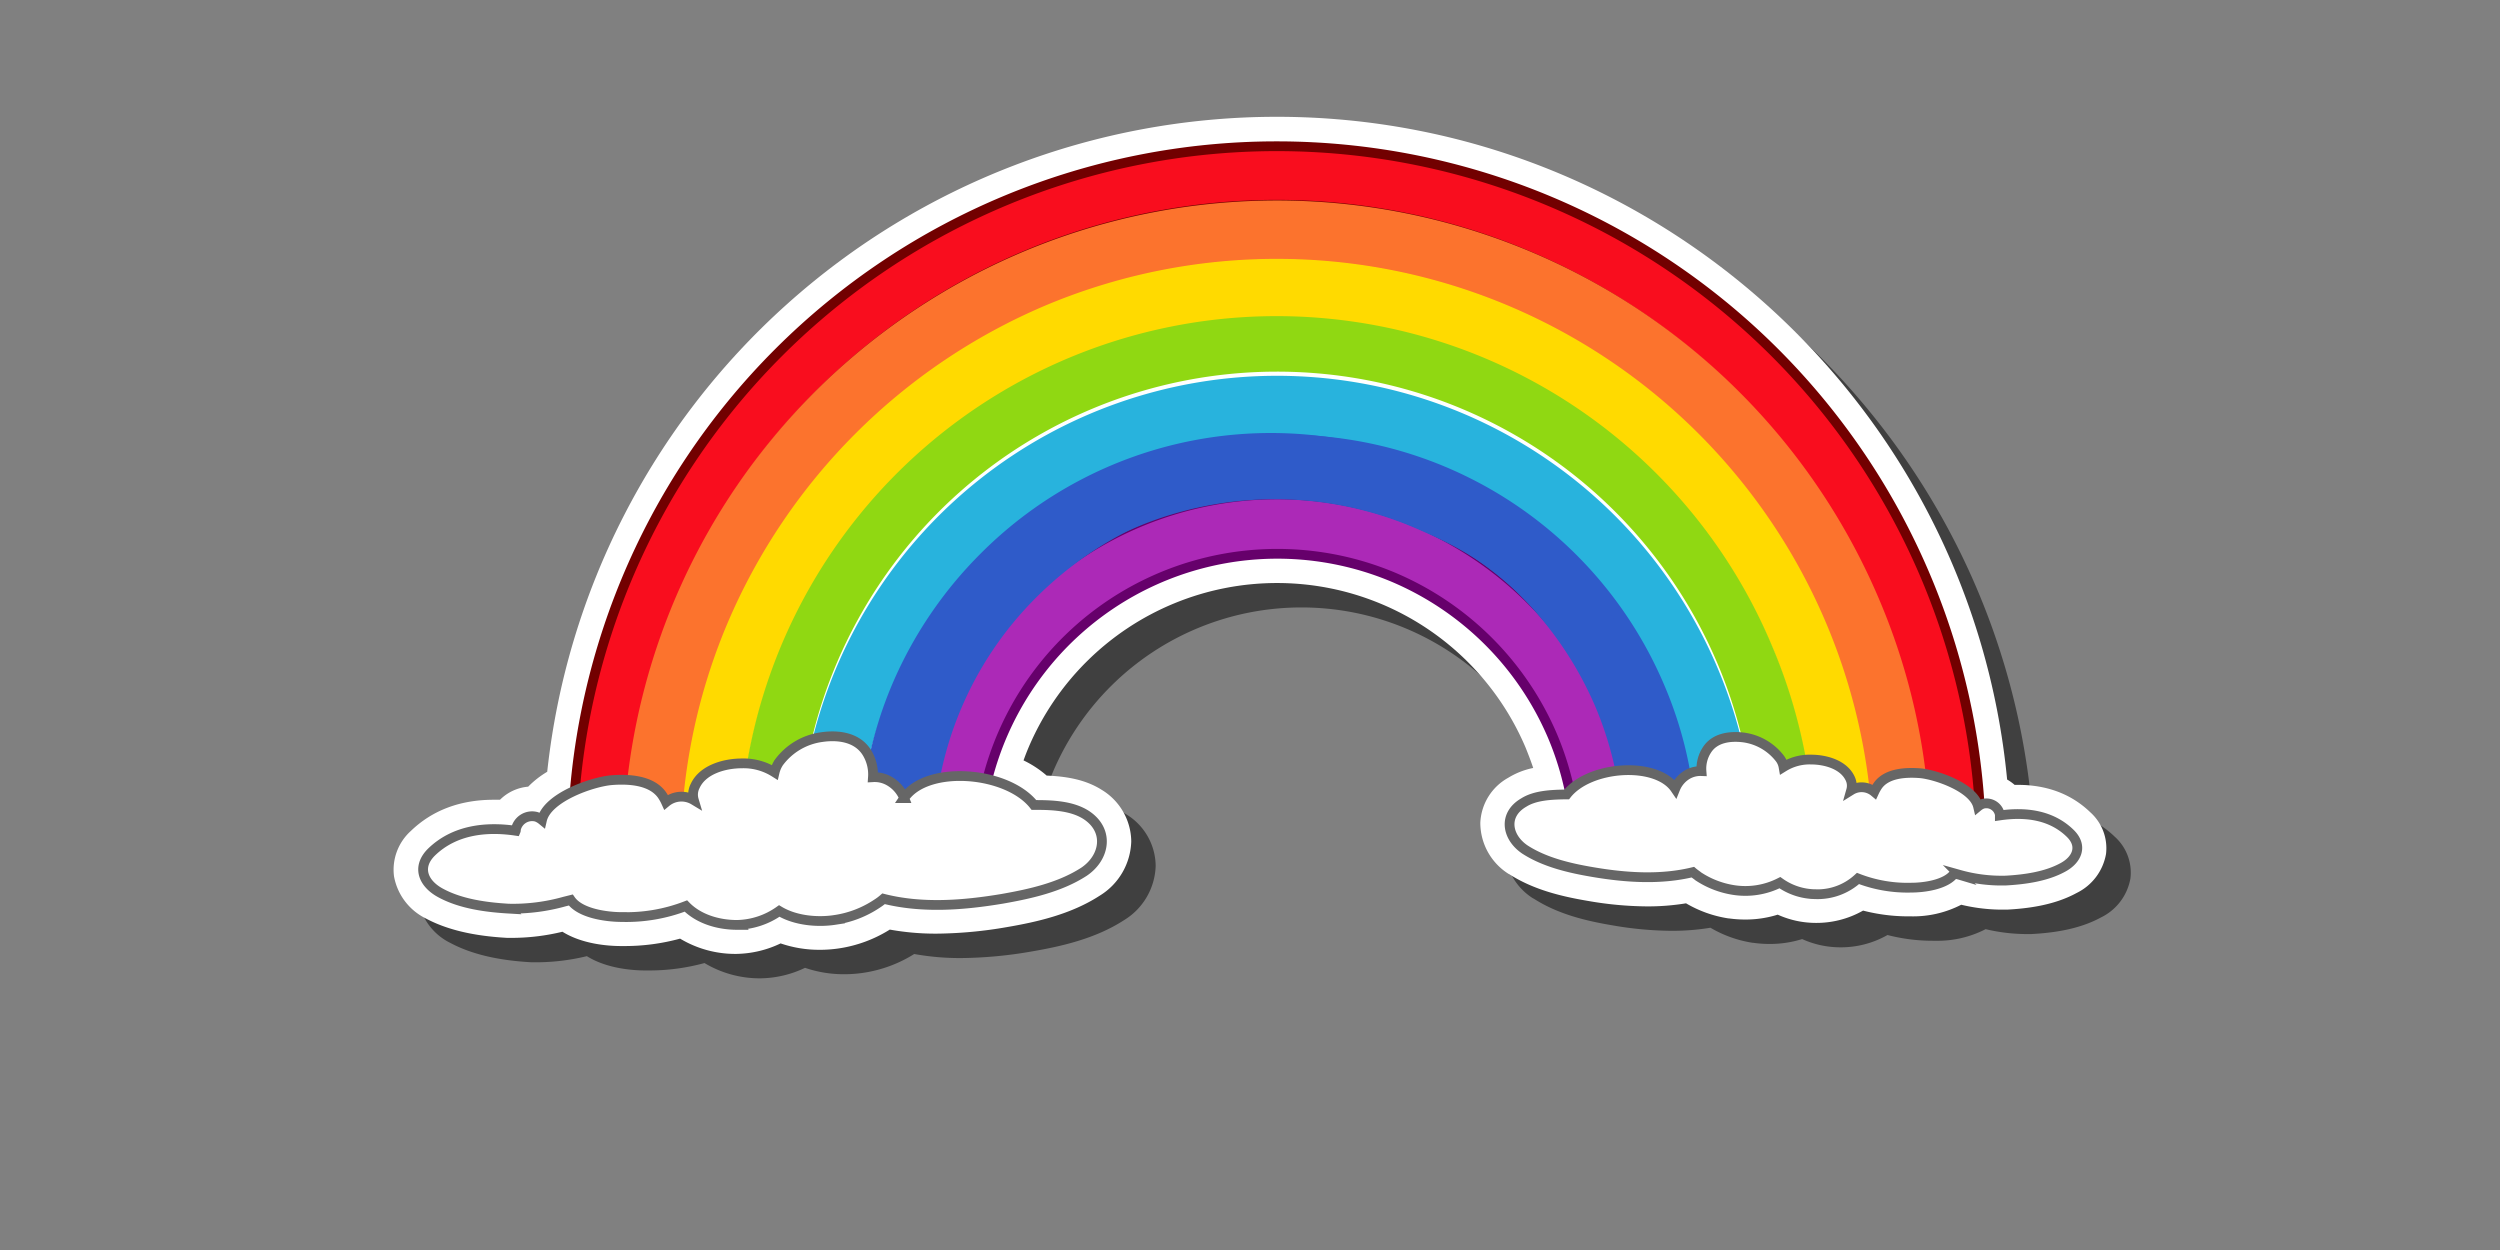 <svg id="Layer_54" data-name="Layer 54" xmlns="http://www.w3.org/2000/svg" viewBox="0 0 512 256"><rect x="0" y="0" width="512" height="256" fill="#808080" stroke="none"/><defs><style>.cls-1{opacity:0.5;}.cls-10,.cls-2{fill:#fff;}.cls-3{fill:#f90d1e;stroke:#720000;}.cls-10,.cls-3,.cls-8{stroke-miterlimit:10;stroke-width:2px;}.cls-4{fill:#fc732d;}.cls-5{fill:#ffda00;}.cls-6{fill:#90d812;}.cls-7{fill:#28b3dd;}.cls-8{fill:#ac29b7;stroke:#66006b;}.cls-9{fill:#2f5bc9;}.cls-10{stroke:#666;}</style></defs><path class="cls-1" d="M155.85,200.36a21.93,21.93,0,0,1-11.57-3.13,42.84,42.84,0,0,1-11.49,1.52h-.6c-2.51,0-7.88-.35-12-2.93a44,44,0,0,1-9.74,1.25c-.56,0-1.12,0-1.68,0-4.46-.26-11-1-16.5-3.94a12,12,0,0,1-6.58-8.68,10.7,10.7,0,0,1,3.43-9.25c4.42-4.27,10.13-6.41,17-6.41l1.28,0a9.31,9.31,0,0,1,5.77-2.68,19.07,19.07,0,0,1,3.9-3.05A150.28,150.28,0,0,1,266.48,28.92c77.44,0,142.22,59.23,149.58,135.73a9.22,9.22,0,0,1,1.53,1.09h.65c6,0,11,1.89,14.87,5.63a9.86,9.86,0,0,1,3.2,8.53,11,11,0,0,1-6.05,8c-4.74,2.59-10.36,3.18-14.16,3.39-.48,0-1,0-1.6,0a36.32,36.32,0,0,1-7.84-1,21.48,21.48,0,0,1-10.23,2.38h-.52a37,37,0,0,1-9.35-1.18,19.29,19.29,0,0,1-9.83,2.52,18.92,18.92,0,0,1-7.65-1.69,22,22,0,0,1-6.68,1,23.89,23.89,0,0,1-3.31-.23l-.11,0A24.35,24.35,0,0,1,350.3,190a48,48,0,0,1-7.92.63,72.47,72.47,0,0,1-12.09-1.11c-5.15-.87-11.1-2.2-16.21-5.5L314,184a12.37,12.37,0,0,1-5.83-10.52,11.09,11.09,0,0,1,5.73-9.2,15.63,15.63,0,0,1,5.1-2c-.46-1.4-1-2.78-1.54-4.13a55.29,55.29,0,0,0-101.84,0c-.36.85-.69,1.71-1,2.58a21,21,0,0,1,4.74,3.11c3.78.16,7.78.72,11.24,2.9a12.5,12.5,0,0,1,6.08,10.56,13.48,13.48,0,0,1-6.53,11.18c-5.85,3.78-12.85,5.35-18.93,6.39a87.45,87.45,0,0,1-14.36,1.34,52.57,52.57,0,0,1-9.63-.83,27.06,27.06,0,0,1-10.41,3.85,26.22,26.22,0,0,1-3.9.29,24.44,24.44,0,0,1-8.05-1.31A21.71,21.71,0,0,1,155.85,200.36Z"/><path class="cls-2" d="M150.85,195.36a21.93,21.93,0,0,1-11.57-3.13,42.84,42.84,0,0,1-11.49,1.52h-.6c-2.51,0-7.88-.35-12-2.93a44,44,0,0,1-9.74,1.25c-.56,0-1.12,0-1.68,0-4.46-.26-11-1-16.5-3.94a12,12,0,0,1-6.58-8.68,10.7,10.7,0,0,1,3.43-9.25c4.42-4.27,10.13-6.41,17-6.41l1.28,0a9.31,9.31,0,0,1,5.77-2.68,19.07,19.07,0,0,1,3.9-3.05A150.28,150.28,0,0,1,261.48,23.92c77.44,0,142.22,59.23,149.58,135.73a9.22,9.22,0,0,1,1.53,1.09h.65c6,0,11,1.89,14.87,5.63a9.86,9.86,0,0,1,3.2,8.53,11,11,0,0,1-6.05,8c-4.74,2.59-10.36,3.18-14.16,3.39-.48,0-1,0-1.6,0a36.32,36.32,0,0,1-7.84-1,21.48,21.48,0,0,1-10.23,2.38h-.52a37,37,0,0,1-9.35-1.18,19.29,19.29,0,0,1-9.83,2.52,18.92,18.92,0,0,1-7.65-1.69,22,22,0,0,1-6.68,1,23.89,23.89,0,0,1-3.31-.23l-.11,0A24.35,24.35,0,0,1,345.3,185a48,48,0,0,1-7.92.63,72.47,72.47,0,0,1-12.09-1.11c-5.15-.87-11.1-2.2-16.21-5.5L309,179a12.37,12.37,0,0,1-5.83-10.52,11.09,11.09,0,0,1,5.73-9.2,15.63,15.63,0,0,1,5.1-2c-.46-1.4-1-2.78-1.54-4.13a55.29,55.29,0,0,0-101.84,0c-.36.85-.69,1.71-1,2.58a21,21,0,0,1,4.74,3.11c3.78.16,7.78.72,11.24,2.9a12.5,12.5,0,0,1,6.08,10.56,13.48,13.48,0,0,1-6.53,11.18c-5.85,3.78-12.85,5.35-18.93,6.39a87.45,87.45,0,0,1-14.36,1.34,52.57,52.57,0,0,1-9.63-.83,27.06,27.06,0,0,1-10.41,3.85,26.22,26.22,0,0,1-3.9.29,24.44,24.44,0,0,1-8.05-1.31A21.71,21.71,0,0,1,150.85,195.36Z"/><path class="cls-3" d="M129.16,174.22a132.29,132.29,0,1,1,264.58,0h12a144.27,144.27,0,1,0-288.54,0Z"/><path class="cls-4" d="M384.91,122.89A133.93,133.93,0,0,0,127.6,175h12.12a120.7,120.7,0,0,1,9.56-47.4,122.39,122.39,0,0,1,26.09-38.7A121.71,121.71,0,0,1,383.22,175h12.12A131.09,131.09,0,0,0,384.91,122.89Z"/><path class="cls-5" d="M151.48,175.12a110,110,0,1,1,220,0h12.16A122.18,122.18,0,0,0,214,62.61a122.89,122.89,0,0,0-65,65,121.11,121.11,0,0,0-9.59,47.53h12.1Z"/><path class="cls-6" d="M362.9,132.25a110,110,0,0,0-211.46,42.8h12.15a97.95,97.95,0,1,1,195.89,0h12.15A109,109,0,0,0,362.9,132.25Z"/><path class="cls-7" d="M175.7,175a85.18,85.18,0,0,1,25.16-60.67,86.36,86.36,0,0,1,27.28-18.44,85.58,85.58,0,0,1,94.06,18.44,86.25,86.25,0,0,1,18.44,27.28A84.8,84.8,0,0,1,347.36,175h12.16a98.12,98.12,0,0,0-59.86-90.31A98,98,0,0,0,163.52,175H175.7Z"/><path class="cls-8" d="M200.31,174.64a61.29,61.29,0,0,1,85-56.45A61.51,61.51,0,0,1,318,150.84a61.05,61.05,0,0,1,4.78,23.8h12.12a72.93,72.93,0,0,0-5.71-28.53,72.17,72.17,0,0,0-15.75-23.3,74.34,74.34,0,0,0-23.31-15.76,73.09,73.09,0,0,0-80.35,15.76A74.26,74.26,0,0,0,194,146.11a72.57,72.57,0,0,0-5.71,28.53h12Z"/><path class="cls-9" d="M339,141.31A83.78,83.78,0,0,0,321,114.57a84.77,84.77,0,0,0-26.74-18.08A83.9,83.9,0,0,0,202,114.57a84.57,84.57,0,0,0-18.07,26.74A83.13,83.13,0,0,0,177.35,174h11.92A71.83,71.83,0,0,1,194.89,146,71.09,71.09,0,0,1,210.4,123a72.89,72.89,0,0,1,22.95-15.51A72,72,0,0,1,312.46,123,72.87,72.87,0,0,1,328,146,71.44,71.44,0,0,1,333.58,174h11.93A81.49,81.49,0,0,0,339,141.31Z"/><path class="cls-9" d="M340.94,140.54a84.13,84.13,0,0,0-161.68,32.73h11.93a71.4,71.4,0,0,1,21.12-51,73.23,73.23,0,0,1,22.95-15.51,72,72,0,0,1,79.11,15.51,73.23,73.23,0,0,1,15.51,23,71.57,71.57,0,0,1,5.61,28.08h11.93A81.32,81.32,0,0,0,340.94,140.54Z"/><path class="cls-9" d="M337.8,140.15a83.75,83.75,0,0,0-18.07-26.74A84.81,84.81,0,0,0,293,95.33a83.87,83.87,0,0,0-92.2,18.08,84.6,84.6,0,0,0-18.08,26.74,83.13,83.13,0,0,0-6.58,32.73h11.93a71.66,71.66,0,0,1,5.62-28.08,70.93,70.93,0,0,1,15.51-22.94c6.68-6.64,15.24-10.36,23.8-14a73,73,0,0,1,56.16,0c8.61,3.63,15.46,7.3,22.09,14a73.07,73.07,0,0,1,15.51,22.94,71.62,71.62,0,0,1,5.62,28.08h11.92A81.32,81.32,0,0,0,337.8,140.15Z"/><path class="cls-10" d="M312.33,174c4.08,2.63,9.18,3.81,14,4.62,6.66,1.13,13.75,1.61,20.36,0,.37.32.8.59,1.12.86a18.17,18.17,0,0,0,7.2,2.79,15.59,15.59,0,0,0,9.51-1.5,12.77,12.77,0,0,0,7.25,2.36,12.22,12.22,0,0,0,8.75-3.22,28,28,0,0,0,10.95,1.88c2.53,0,7.09-.59,8.76-2.9.37.11.7.16,1.07.27a31.86,31.86,0,0,0,9.51,1.18c3.86-.22,8.21-.81,11.65-2.69,2.9-1.55,4.19-4.4,1.5-7-3.92-3.81-9.23-4.4-14.39-3.65v-.16a2.8,2.8,0,0,0-3.54-2.2,3.15,3.15,0,0,0-.92.53c-.91-3.92-8.7-6.55-11.92-6.82-2.84-.21-6.82-.05-8.64,2.58a8.81,8.81,0,0,0-.7,1.24,4.05,4.05,0,0,0-4.73-.33,3.41,3.41,0,0,0-.21-2.41c-1.34-2.85-5.05-3.87-8-3.87a10.11,10.11,0,0,0-5.64,1.51,4.06,4.06,0,0,0-.7-1.67,11.29,11.29,0,0,0-7.36-4.35c-2.79-.38-6,0-7.62,2.52a7,7,0,0,0-1.13,4.35,5.37,5.37,0,0,0-2.69.6,5.89,5.89,0,0,0-2.68,3c-3.87-5.69-17.61-4.72-22.23,1.18h-.33c-2.79.06-6.12.17-8.48,1.67C307.77,166.86,308.57,171.48,312.33,174Z"/><path class="cls-10" d="M222.38,166.86c-2.9-1.83-6.87-2-10.2-2h-.43c-5.53-7-22-8.22-26.58-1.4a7.06,7.06,0,0,0-3.23-3.6,6,6,0,0,0-3.16-.69,8.49,8.49,0,0,0-1.35-5.21c-2-3-5.8-3.49-9.13-3a13.07,13.07,0,0,0-8.8,5.21,6.26,6.26,0,0,0-.86,2,11.89,11.89,0,0,0-6.71-1.83c-3.5,0-8,1.23-9.56,4.62a3.9,3.9,0,0,0-.27,2.9,4.93,4.93,0,0,0-5.69.43,10,10,0,0,0-.81-1.45c-2.2-3.12-6.93-3.33-10.36-3.06-3.87.32-13.16,3.49-14.24,8.16a4,4,0,0,0-1.12-.65,3.39,3.39,0,0,0-4.25,2.69.2.2,0,0,1,0,.16c-6.17-.91-12.57-.16-17.24,4.35-3.17,3.12-1.66,6.5,1.83,8.38,4.13,2.25,9.34,2.95,14,3.22a39,39,0,0,0,11.39-1.45l1.28-.32c1.94,2.79,7.42,3.49,10.48,3.49a34,34,0,0,0,13.1-2.26c2.63,2.69,6.66,3.87,10.47,3.87a15.5,15.5,0,0,0,8.65-2.85c3.33,2,7.89,2.37,11.38,1.83a21,21,0,0,0,8.65-3.33,10.81,10.81,0,0,0,1.34-1c7.89,2,16.33,1.34,24.33,0,5.69-1,11.81-2.36,16.7-5.53C226.36,175.61,227.27,170,222.38,166.86Z"/></svg>